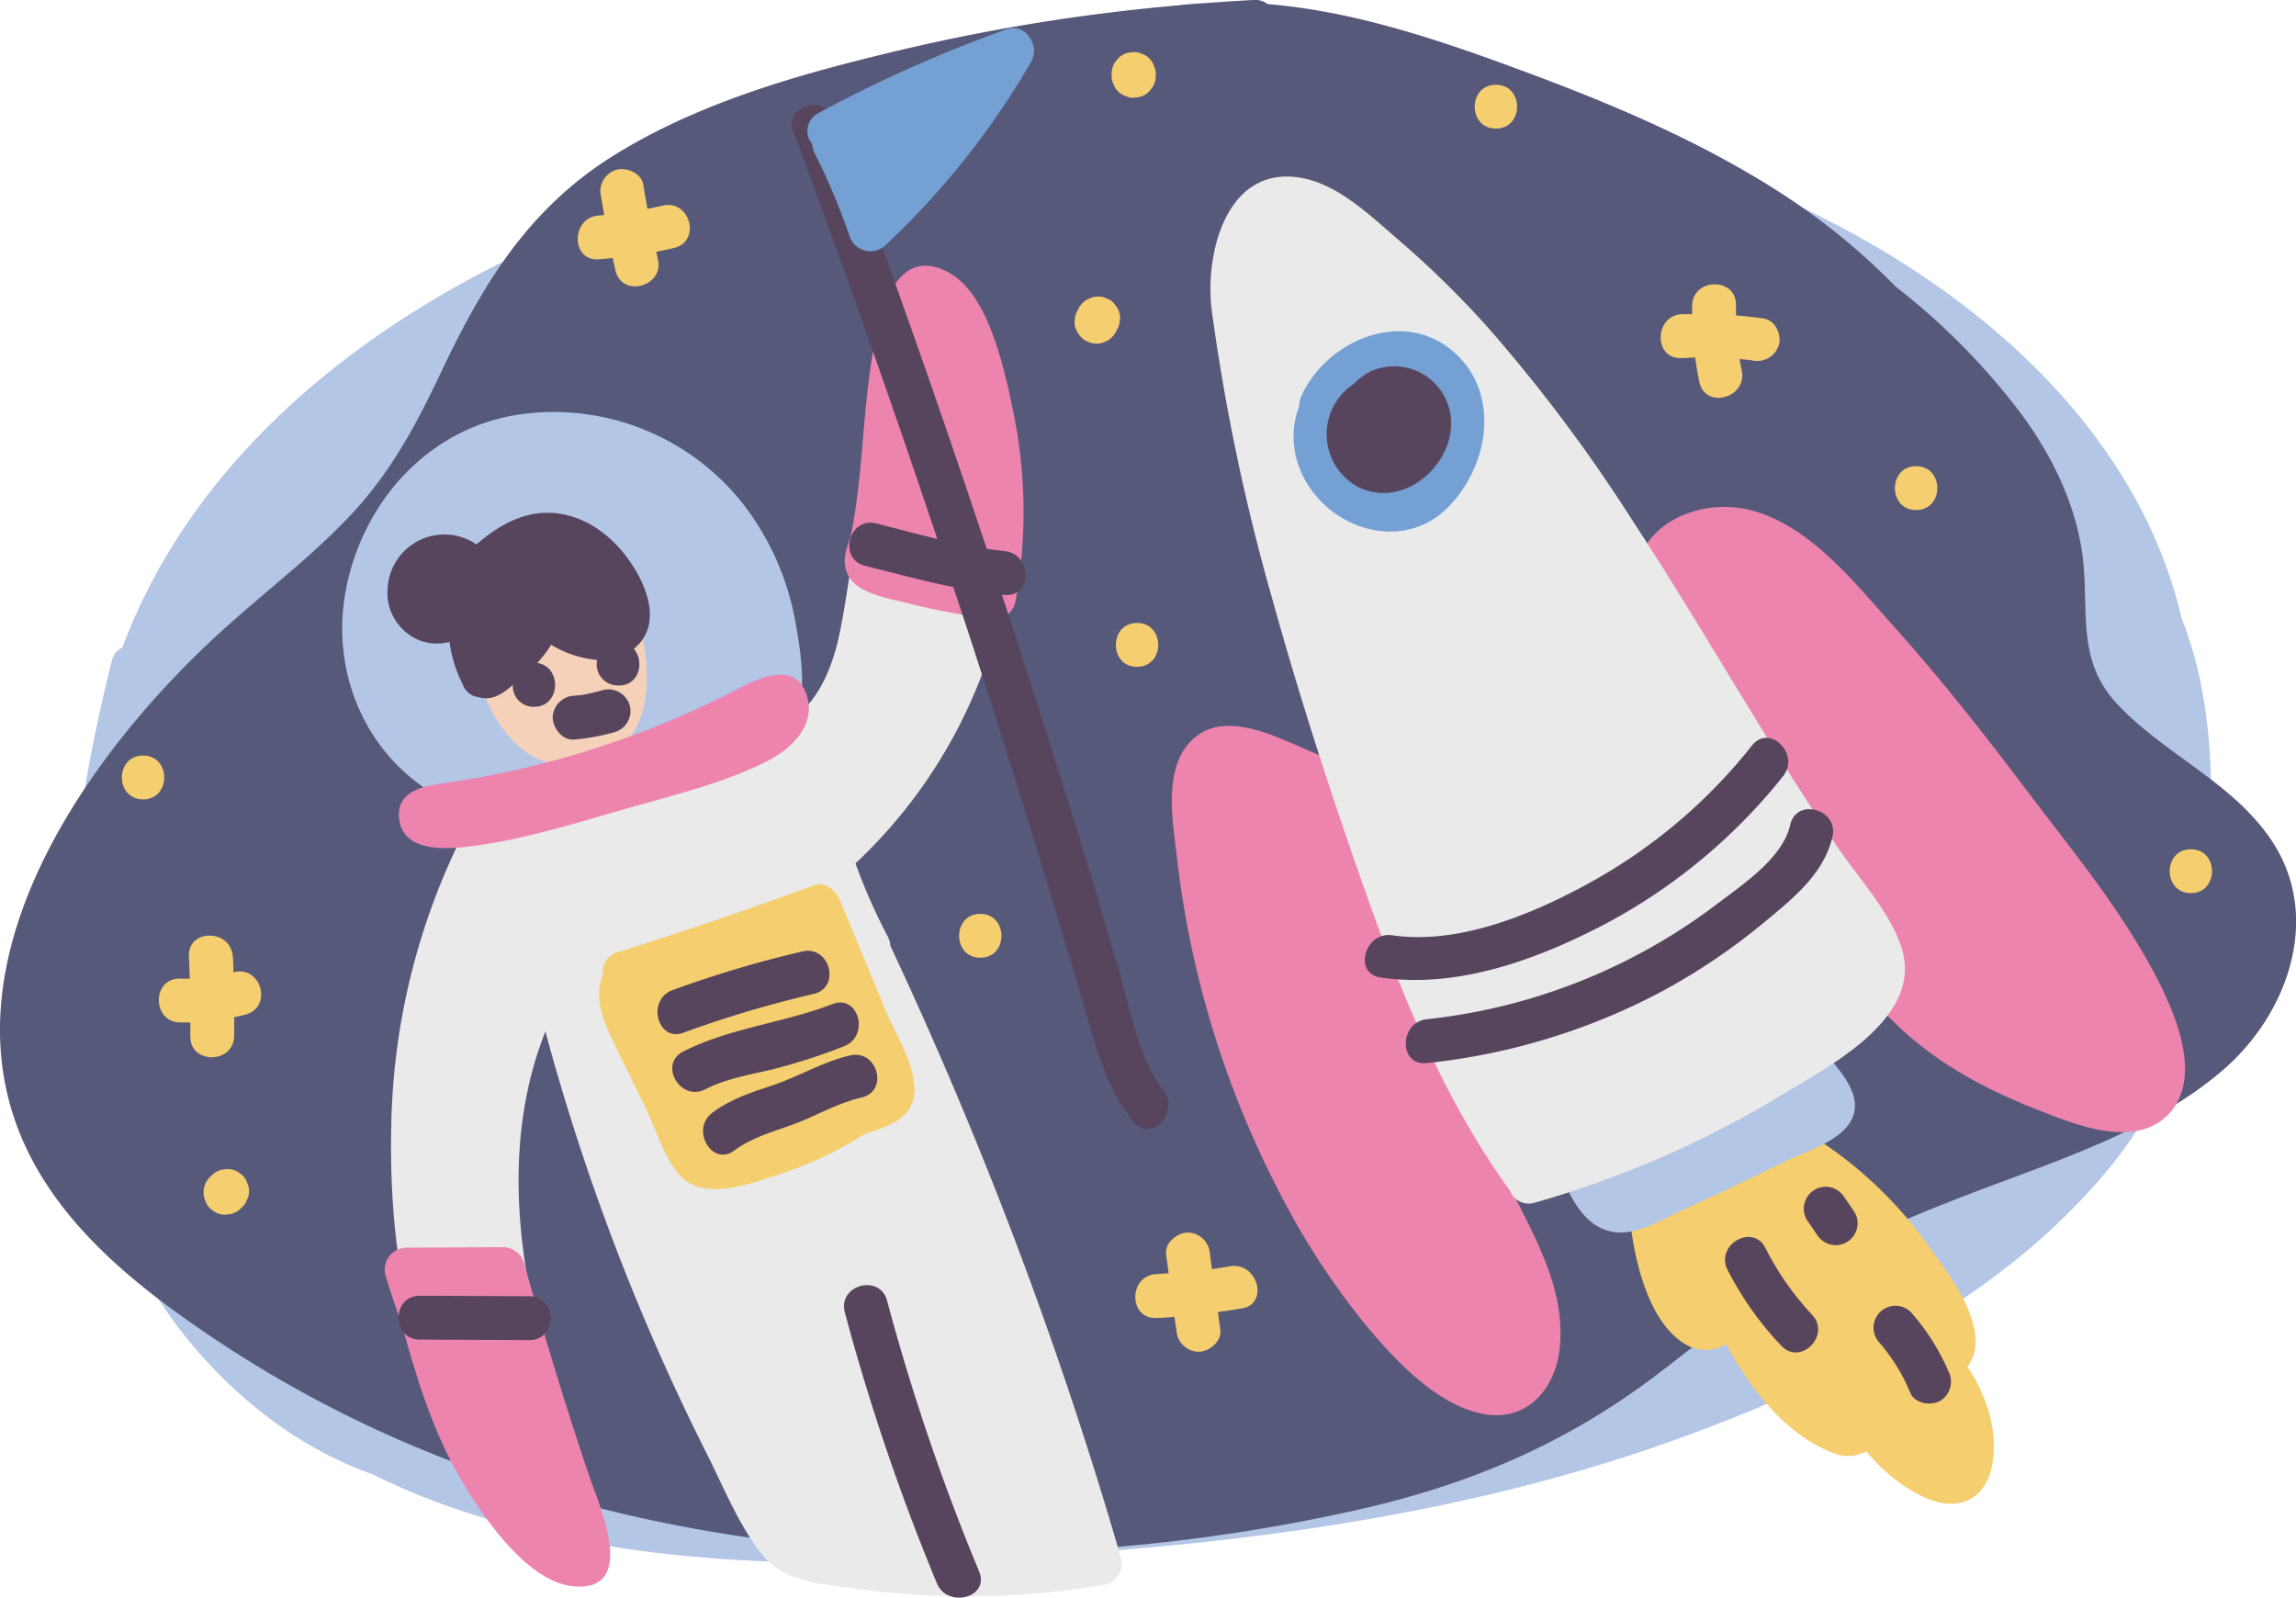<svg id="a3aa31eb-053b-4472-a611-453eb76cd9ac" data-name="Capa 1" xmlns="http://www.w3.org/2000/svg"
     viewBox="0 0 314.22 218.65">
    <defs>
        <style>
            .e5fa9b20-1f36-4dbc-81a7-aa2d073dcf2c {
            fill: #b4c6e6;
            }

            .e7a00507-f6f8-4ffd-a521-fc9182fd1434 {
            fill: #56597a;
            }

            .ee8ef7e6-c18f-407d-9792-792fc67a8480 {
            fill: #ed84ae;
            }

            .e8099bb1-c2e1-480c-915f-3d5b3ab18e2c {
            fill: #f5ce6f;
            }

            .a4138cb2-c1af-46c8-b0cc-fc4aa1406766 {
            fill: #eaeaea;
            }

            .f636a0f9-e474-4cfc-9f6c-88e103516dca {
            fill: #f5d1ba;
            }

            .a708fb48-e240-4ad7-91b9-5d39b20708bf {
            fill: #57455d;
            }

            .ff01adcc-32e4-4ebe-9a3f-b20c1df29ae1 {
            fill: #74a0d4;
            }
        </style>
    </defs>
    <path class="e5fa9b20-1f36-4dbc-81a7-aa2d073dcf2c"
          d="M298.55,84.58c-6.5-27.89-31.83-47.89-57.25-58.52-14.91-6.24-30.81-9.62-46.86-11.25-5.13-.52-10.27-.84-15.42-1a128,128,0,0,0-26.1-1,3.29,3.29,0,0,0-1,.24c-29.46.17-59.67,10.5-85.5,24-21.93,11.43-41,28.42-49.68,51.57a2.68,2.68,0,0,0-1.45,1.86C8.78,116.58,5.57,145,17.47,170.17a63.83,63.83,0,0,0,21.79,25.65,53.37,53.37,0,0,0,11.85,6,91.63,91.63,0,0,0,11.75,4.85c27,9,57.54,7.81,85.51,5.83,26.71-1.9,53.63-5.93,79-14.78,22.79-8,48.3-20.4,63.11-40.2,7.74-10.35,10.62-23,11.61-35.69C303,109.43,303.21,96.27,298.55,84.58Zm-61.8-53.94a112.78,112.78,0,0,1,35.17,21.6c-.83-.66-1.65-1.32-2.47-2a142.23,142.23,0,0,0-38.51-21.43c-3.78-1.4-7.6-2.61-11.45-3.7A141.26,141.26,0,0,1,236.75,30.64Z">
    </path>
    <path class="e7a00507-f6f8-4ffd-a521-fc9182fd1434"
          d="M311,115.21c-5.34-8.16-14.83-11.94-21.33-18.95-5.66-6.11-3.67-13-4.7-20.51-1-7-4.2-13.49-8.39-19.15a92.59,92.59,0,0,0-17.13-17.36,90.63,90.63,0,0,0-15.54-12.7C231.49,18.5,217.62,13,203.73,8c-9.81-3.51-19.95-6.6-30.24-7.44A2.79,2.79,0,0,0,171.56,0c-2.23.11-4.45.26-6.68.43-1.23.06-2.46.16-3.69.31a264.37,264.37,0,0,0-37.74,6.06C109.9,10,95.77,13.91,83.89,21.34c-12,7.52-18.16,18.17-24,30.59C56.78,58.46,53.4,64.6,48.44,70S37.52,80,31.94,84.93C13.31,101.27-8.16,130.24,3.13,156.1c5.24,12,16.27,20.53,27,27.65A163.23,163.23,0,0,0,66,201.53c25.79,9.16,53.69,12.24,81,10.6a244.84,244.84,0,0,0,38.79-5.5c15.27-3.43,28.43-9,40.87-18.43,5.73-4.35,11.3-8.94,17.44-12.73a145.86,145.86,0,0,1,22.09-10.75c12.86-5.2,27.68-9.23,38.28-18.49C313.14,138.59,317.75,125.55,311,115.21Z">
    </path>
    <path class="ee8ef7e6-c18f-407d-9792-792fc67a8480"
          d="M207,163.17a395.06,395.06,0,0,1-22.45-55.64,2.9,2.9,0,0,0-1.28-1.66,3,3,0,0,0-2-2.25c-4.84-1.79-12.53-6.61-17.43-2.94s-3.35,11.55-2.77,16.66a131.7,131.7,0,0,0,13.6,45A103.31,103.31,0,0,0,187,181.45c4,4.79,10,11.22,16.49,12.14,5.92.83,9.57-4,10-9.43C214.17,176.6,210.27,169.7,207,163.17Z">
    </path>
    <path class="ee8ef7e6-c18f-407d-9792-792fc67a8480"
          d="M293.62,131c-4.56-8-10.61-15.36-16.17-22.72-5.86-7.78-11.89-15.45-18.4-22.7-5.24-5.83-11.31-13.58-19.27-15.71-6.3-1.69-14.13,1-15.89,7.81-2,7.9,4.17,13,8.24,18.94.75,1.33,1.5,2.65,2.24,4a14.42,14.42,0,0,1,.53,1.48,2.8,2.8,0,0,0,1.25,1.68q3.09,5.48,6.16,11c4.5,8,8.83,16.23,15,23.12,5.66,6.34,12.9,10.54,20.73,13.65,5.32,2.11,14.29,6.1,19,.65C301.92,146.5,296.67,136.36,293.62,131Z">
    </path>
    <path class="e8099bb1-c2e1-480c-915f-3d5b3ab18e2c"
          d="M272.36,193.88a22.16,22.16,0,0,0-3.1-6.83c3.61-4.77-2.48-12.58-5.14-16.27a55.82,55.82,0,0,0-16.51-15.56c-7.28-4.25-16.7.46-24.17,2.42-2.84.75-2.6,4.28-.67,5.48.27,6.33,1.93,17.3,7.91,20.87a5.46,5.46,0,0,0,5.56,0c3.45,6.42,8.53,12.64,14.79,14.91a5.23,5.23,0,0,0,4.39-.27,24.93,24.93,0,0,0,2.28,2.43c2.77,2.54,8,6.24,11.93,4.1C273.34,203.14,273.23,197.44,272.36,193.88Z">
    </path>
    <path class="a4138cb2-c1af-46c8-b0cc-fc4aa1406766"
          d="M153.41,213.19a572.91,572.91,0,0,0-31.56-83.75,3.07,3.07,0,0,0-.36-1.28,77.63,77.63,0,0,1-4.41-10,68.89,68.89,0,0,0,18.73-30c3.61-11.76,4.84-26.38-.2-37.9-1.86-4.27-5.61-8-10.41-5-5,3.19-5.4,12.54-6.44,17.76-1.51,7.63-2.26,15.39-3.72,23-1.6,8.38-5.7,15.13-15.11,14.52-4.3-.28-8.43-1.12-12.76-.67a49.81,49.81,0,0,0-11.07,2.74c-5.35,1.87-12.37,4.27-12.35,10.79a92.55,92.55,0,0,0-10.2,40.5c-.36,15.07,1.9,33.16,11,45.7,2.47,3.4,8.23,10,12.3,4.42,3.79-5.17-1.26-14.92-2.66-20.11-3.79-14-4.93-29.23.45-42.74A305.52,305.52,0,0,0,96.75,199c2.32,4.58,4.48,10.07,7.76,14,2.95,3.57,8.14,3.79,12.41,4.39a112.74,112.74,0,0,0,34.4-.54A3,3,0,0,0,153.41,213.19Z">
    </path>
    <path class="e5fa9b20-1f36-4dbc-81a7-aa2d073dcf2c"
          d="M108.94,85.58A37.19,37.19,0,0,0,101.72,69,33,33,0,0,0,71.3,56.69C58,58.57,49.12,69.57,47.19,81.58c-2.07,12.79,4.92,25.84,18.43,29.78a2.86,2.86,0,0,0,1.9.59,90.67,90.67,0,0,0,22.61-3.14c5.38-1.48,13.92-3.43,17.45-7.87C110.8,96.9,109.74,90.18,108.94,85.58Z">
    </path>
    <path class="f636a0f9-e474-4cfc-9f6c-88e103516dca"
          d="M83,76.37c-3.81-4.16-10-5.08-14.26-.94C63.86,80.21,64,88.81,66.18,94.78c1.94,5.36,6.48,10.73,12.74,9.9a8.91,8.91,0,0,0,3.47-1.19C92.11,100.6,88.69,82.59,83,76.37Z">
    </path>
    <path class="e8099bb1-c2e1-480c-915f-3d5b3ab18e2c"
          d="M121,137.81q-3-7.26-6-14.52c-.57-1.4-2-2.71-3.69-2.1q-13.26,4.88-26.75,9.11a2.88,2.88,0,0,0-2.06,3.16c-1,2.34-.43,5.08.87,7.88,1.55,3.35,3.23,6.64,4.85,10,1.41,2.91,2.66,7,4.75,9.45,3.21,3.78,10.09,1.09,14-.18a50.15,50.15,0,0,0,11.39-5.44,30.81,30.81,0,0,0,3-1.06c2.17-.9,3.75-2.36,3.79-4.83C125.24,145.55,122.36,141.17,121,137.81Z">
    </path>
    <path class="ee8ef7e6-c18f-407d-9792-792fc67a8480"
          d="M138.8,57c-1.15-5.65-3.33-16.81-9.06-19.76C122.46,33.43,120.4,43,119.5,48c-1.5,8.45-1.36,17.08-3.09,25.48-.73,1.92-1.36,3.9,0,5.78,1.54,2.13,5.72,2.74,8,3.34a97.36,97.36,0,0,0,11.62,2.15,3,3,0,0,0,2.89-2.2A67.72,67.72,0,0,0,138.8,57Z">
    </path>
    <path class="ee8ef7e6-c18f-407d-9792-792fc67a8480"
          d="M80.74,202.3q-4.92-14.56-9-29.41a3.07,3.07,0,0,0-2.89-2.21l-13.2.07a3,3,0,0,0-2.89,3.8c.67,2.25,1.42,4.46,2.22,6.65,2,7.34,4.23,14.65,8.08,21.22,2.91,5,9.07,14.11,15.45,14.68C87.37,217.9,82,205.94,80.74,202.3Z">
    </path>
    <path class="a708fb48-e240-4ad7-91b9-5d39b20708bf"
          d="M86.74,88.81c3.44-2.83,2.28-7.24.32-10.63-2.27-3.92-6-7.26-10.62-7.9-4.38-.61-8.06,1.51-11.24,4.22a7.78,7.78,0,0,0-12.15,6,7,7,0,0,0,4.77,7.28,6.77,6.77,0,0,0,3.7.07,18,18,0,0,0,1.66,5.52l.06.12c.07.14.13.29.2.44a2.54,2.54,0,0,0,2.07,1.48c1.77.56,3.34-.47,4.67-1.68l0,0a2.84,2.84,0,0,0,2.9,3c3.69,0,3.85-5.49.45-6a17.23,17.23,0,0,0,1.9-2.49,14.68,14.68,0,0,0,6.29,2.08,2.89,2.89,0,0,0,2.86,3.49C87.53,93.91,88.24,90.49,86.74,88.81Z">
    </path>
    <path class="a708fb48-e240-4ad7-91b9-5d39b20708bf"
          d="M86.18,96.54a3.06,3.06,0,0,0-3.69-2.1c-.71.21-1.42.39-2.14.53-.33.07-.66.13-1,.18l-.15,0-.56.06a3.07,3.07,0,0,0-3,3c.07,1.49,1.33,3.17,3,3a30.49,30.49,0,0,0,5.44-1A3,3,0,0,0,86.18,96.54Z">
    </path>
    <path class="ee8ef7e6-c18f-407d-9792-792fc67a8480"
          d="M110.45,95.29c-1.34-4.58-5.88-2.85-8.9-1.3a125.93,125.93,0,0,1-41.44,13.28,2.45,2.45,0,0,0-.39.08c-2.82.45-5.54,1.5-5.08,4.82.67,4.83,7.26,4,10.62,3.54,6.7-.92,13.35-3,19.85-4.87s13.66-3.55,19.77-6.61C108.2,102.56,111.65,99.39,110.45,95.29Z">
    </path>
    <path class="a708fb48-e240-4ad7-91b9-5d39b20708bf"
          d="M159.23,149.26c-3.48-4.47-4.49-11-6.06-16.36q-2.47-8.41-5-16.8Q143,99.33,137.54,82.67c-.13-.42-.28-.83-.41-1.25l.35,0c3.84.37,3.81-5.63,0-6-.82-.08-1.63-.19-2.44-.31q-9.82-29.52-20.67-58.7c-1.33-3.59-7.14-2-5.79,1.59q10.32,27.72,19.7,55.77c-2.79-.67-5.56-1.43-8.32-2.13-3.75-1-5.34,4.83-1.6,5.79,4,1,8,2.1,12.1,2.91.83,2.53,1.68,5,2.51,7.58q5.57,17.13,10.79,34.39,2.69,8.87,5.27,17.75c1.43,4.88,2.81,9.34,6,13.39C157.36,156.55,161.58,152.27,159.23,149.26Z">
    </path>
    <path class="ff01adcc-32e4-4ebe-9a3f-b20c1df29ae1"
          d="M137.77,4A185.57,185.57,0,0,0,112,15.48a2.75,2.75,0,0,0-.84,4.24,3.18,3.18,0,0,0,.34,1.28,87.78,87.78,0,0,1,4.72,11.19,3,3,0,0,0,5,1.33A109.5,109.5,0,0,0,141.15,8.4C142.39,6.27,140.31,3.08,137.77,4Z">
    </path>
    <path class="a708fb48-e240-4ad7-91b9-5d39b20708bf"
          d="M134,215.07A295.66,295.66,0,0,1,121.4,178c-1-3.72-6.78-2.14-5.78,1.6a295.47,295.47,0,0,0,12.6,37.09C129.69,220.18,135.49,218.63,134,215.07Z">
    </path>
    <path class="a708fb48-e240-4ad7-91b9-5d39b20708bf"
          d="M109.78,130.22A152.76,152.76,0,0,0,92,135.52c-3.57,1.38-2,7.18,1.59,5.79a152,152,0,0,1,17.83-5.3C115.12,135.07,113.53,129.29,109.78,130.22Z">
    </path>
    <path class="a708fb48-e240-4ad7-91b9-5d39b20708bf"
          d="M113.92,137.42c-6.63,2.56-14.07,3.26-20.4,6.48-3.44,1.75-.41,6.93,3,5.18,2.92-1.49,6.14-2,9.29-2.75a82.71,82.71,0,0,0,9.68-3.13C119.08,141.82,117.53,136,113.92,137.42Z">
    </path>
    <path class="a708fb48-e240-4ad7-91b9-5d39b20708bf"
          d="M116.33,144.44c-3.64.84-6.83,2.79-10.33,4-3,1-5.93,1.92-8.5,3.83-3.06,2.27-.07,7.48,3,5.18,2.47-1.83,5.25-2.53,8.09-3.58,3.14-1.17,6-2.91,9.31-3.67C121.69,149.35,120.09,143.57,116.33,144.44Z">
    </path>
    <path class="a708fb48-e240-4ad7-91b9-5d39b20708bf"
          d="M72.44,177.4l-15-.07c-3.86,0-3.87,6,0,6l15,.07C76.3,183.41,76.31,177.41,72.44,177.4Z"></path>
    <path class="e8099bb1-c2e1-480c-915f-3d5b3ab18e2c"
          d="M241.35,43.59c-1.26-.19-2.52-.32-3.77-.43,0-.45,0-.9,0-1.35.12-3.87-5.88-3.86-6,0,0,.4,0,.79,0,1.19-.47,0-.94,0-1.42,0-3.84.23-3.86,6.24,0,6,.61,0,1.22-.06,1.83-.08.16,1.13.34,2.25.58,3.37.81,3.77,6.6,2.17,5.79-1.6-.11-.52-.2-1-.28-1.56.55.06,1.11.11,1.67.19a3.1,3.1,0,0,0,3.69-2.09C243.85,45.87,243,43.82,241.35,43.59Z">
    </path>
    <path class="e8099bb1-c2e1-480c-915f-3d5b3ab18e2c"
          d="M168.33,173.3c-.82.14-1.65.27-2.47.38l-.27-2a3.1,3.1,0,0,0-3-3c-1.46,0-3.21,1.4-3,3,.12.87.23,1.73.35,2.59-.56,0-1.12.08-1.68.1-3.84.18-3.86,6.18,0,6,.83,0,1.65-.09,2.47-.15L161,182a3.11,3.11,0,0,0,3,3c1.46,0,3.22-1.39,3-3-.1-.81-.21-1.62-.32-2.44,1.09-.15,2.18-.31,3.27-.49C173.72,178.45,172.11,172.67,168.33,173.3Z">
    </path>
    <path class="e8099bb1-c2e1-480c-915f-3d5b3ab18e2c"
          d="M32,133.06l-.06,0c0-.71,0-1.42-.08-2.13-.23-3.84-6.23-3.87-6,0,.05,1,.07,2,.11,3-.44,0-.89,0-1.34,0-3.86-.08-3.86,5.92,0,6,.48,0,.95,0,1.42,0,0,.62,0,1.24,0,1.87-.1,3.86,5.9,3.86,6,0,0-.86,0-1.72,0-2.59.52-.11,1-.21,1.54-.35C37.35,137.86,35.77,132.07,32,133.06Z">
    </path>
    <path class="e8099bb1-c2e1-480c-915f-3d5b3ab18e2c"
          d="M90.68,28.14c-.69.16-1.38.31-2.07.44-.19-1.08-.4-2.17-.56-3.26-.25-1.61-2.26-2.47-3.69-2.09a3.07,3.07,0,0,0-2.1,3.69c.13.83.29,1.66.43,2.5l-.74.07c-3.83.27-3.86,6.27,0,6,.64-.05,1.28-.11,1.91-.18.13.58.24,1.16.38,1.74.91,3.75,6.69,2.16,5.79-1.59-.08-.34-.15-.67-.22-1,.82-.16,1.65-.33,2.47-.53C96,33,94.44,27.25,90.68,28.14Z">
    </path>
    <path class="e8099bb1-c2e1-480c-915f-3d5b3ab18e2c"
          d="M157.91,9a2.34,2.34,0,0,0-.62-1,2.25,2.25,0,0,0-1-.62,2.32,2.32,0,0,0-1.16-.25l-.8.1a2.94,2.94,0,0,0-1.32.77l-.47.61a3,3,0,0,0-.41,1.52v.22a2.19,2.19,0,0,0,.26,1.15,2.28,2.28,0,0,0,.62,1,2.25,2.25,0,0,0,1,.62,2.32,2.32,0,0,0,1.16.26l.8-.11a2.94,2.94,0,0,0,1.32-.77l.47-.61a3,3,0,0,0,.41-1.51v-.22A2.2,2.2,0,0,0,157.91,9Z">
    </path>
    <path class="e8099bb1-c2e1-480c-915f-3d5b3ab18e2c"
          d="M153.18,42.77a2.39,2.39,0,0,0-.54-1,2.25,2.25,0,0,0-.84-.78l-.72-.3a3.06,3.06,0,0,0-1.59,0l-.72.3a3.1,3.1,0,0,0-1.08,1.08l-.22.44a2.28,2.28,0,0,0-.36,1.12,2.19,2.19,0,0,0,.06,1.19,3.36,3.36,0,0,0,1.37,1.8l.72.3a3.1,3.1,0,0,0,1.6,0l.71-.3a3.1,3.1,0,0,0,1.08-1.08l.22-.44a2.25,2.25,0,0,0,.36-1.12A2.3,2.3,0,0,0,153.18,42.77Z">
    </path>
    <path class="e8099bb1-c2e1-480c-915f-3d5b3ab18e2c"
          d="M155.61,85.26c-3.86,0-3.86,6,0,6S159.48,85.26,155.61,85.26Z"></path>
    <path class="e8099bb1-c2e1-480c-915f-3d5b3ab18e2c"
          d="M134.16,125.07c-3.86,0-3.87,6,0,6S138,125.07,134.16,125.07Z"></path>
    <path class="e8099bb1-c2e1-480c-915f-3d5b3ab18e2c"
          d="M33.82,161.87a2.22,2.22,0,0,0-.62-1l-.61-.47a3,3,0,0,0-1.51-.41l-.8.11a2.94,2.94,0,0,0-1.32.77l-.22.22a2.9,2.9,0,0,0-.62,3.28,2.24,2.24,0,0,0,.62,1l.6.46a2.92,2.92,0,0,0,1.52.41l.79-.1a3.13,3.13,0,0,0,1.33-.77l.22-.23a2.25,2.25,0,0,0,.62-1,2.3,2.3,0,0,0,.26-1.16A2.26,2.26,0,0,0,33.82,161.87Z">
    </path>
    <path class="e8099bb1-c2e1-480c-915f-3d5b3ab18e2c"
          d="M19.58,103.4c-3.86,0-3.87,6,0,6S23.44,103.4,19.58,103.4Z"></path>
    <path class="e8099bb1-c2e1-480c-915f-3d5b3ab18e2c"
          d="M262.23,63.8c-3.86,0-3.87,6,0,6S266.1,63.8,262.23,63.8Z"></path>
    <path class="e8099bb1-c2e1-480c-915f-3d5b3ab18e2c"
          d="M299.83,116.23c-3.86,0-3.86,6,0,6S303.7,116.23,299.83,116.23Z"></path>
    <path class="e8099bb1-c2e1-480c-915f-3d5b3ab18e2c"
          d="M204.72,11.6c-3.86,0-3.87,6,0,6S208.59,11.6,204.72,11.6Z"></path>
    <path class="e5fa9b20-1f36-4dbc-81a7-aa2d073dcf2c"
          d="M250,144.31c-1.83-2.36-3.35-3.32-6.28-2.22-10,3.7-19.57,9.55-29.13,14.22-2,1-1.83,3.16-.62,4.47a3,3,0,0,0,.28,1.34c1.23,2.79,3,5.7,6.21,6.42s6.61-1.46,9.47-2.76q7.24-3.3,14.38-6.83c2.94-1.46,8.47-2.94,9.41-6.58C254.51,149.41,251.75,146.51,250,144.31Z">
    </path>
    <path class="a4138cb2-c1af-46c8-b0cc-fc4aa1406766"
          d="M260.12,129.34c-1.75-4.94-6-9.43-8.88-13.76-3.28-4.84-6.41-9.79-9.49-14.76-6.17-10-12.12-20.1-18.55-29.92a216.68,216.68,0,0,0-19.36-25.84A129.45,129.45,0,0,0,191.59,33c-3.71-3.17-8-7.42-12.91-8.53C168,22.05,164.85,34.5,165.82,42.36A280,280,0,0,0,174,81.54C178,96,182.65,110.27,187.7,124.38c4.78,13.35,10.31,26.48,18.59,38.08a3.31,3.31,0,0,0,.3.34,2.75,2.75,0,0,0,3.47,1.79,138,138,0,0,0,33.66-14.66C250.42,145.84,263.61,139.19,260.12,129.34Z">
    </path>
    <path class="ff01adcc-32e4-4ebe-9a3f-b20c1df29ae1"
          d="M198.28,47.62c-6.89-5.23-16.82-.84-20.18,6.58a3.23,3.23,0,0,0-.29,1.35,11.81,11.81,0,0,0,.1,8.67c3.15,7.9,13.66,11.65,20.1,5.36C204,63.72,205.53,53.12,198.28,47.62Z">
    </path>
    <path class="a708fb48-e240-4ad7-91b9-5d39b20708bf"
          d="M239.79,102A73.42,73.42,0,0,1,219,120c-8.13,4.66-18.89,9.4-28.45,8-3.78-.55-5.41,5.23-1.6,5.78,10.44,1.52,21.11-2.35,30.3-7.1A77.6,77.6,0,0,0,244,106.26C246.43,103.28,242.21,99,239.79,102Z">
    </path>
    <path class="a708fb48-e240-4ad7-91b9-5d39b20708bf"
          d="M248,179.94a39,39,0,0,1-6.39-9.14c-1.74-3.44-6.92-.41-5.18,3a44.45,44.45,0,0,0,7.33,10.35C246.38,187,250.62,182.75,248,179.94Z">
    </path>
    <path class="a708fb48-e240-4ad7-91b9-5d39b20708bf"
          d="M266.62,187.6a29.89,29.89,0,0,0-5.17-8.09,3,3,0,0,0-4.24,4.24,25.31,25.31,0,0,1,4.23,6.87c.64,1.5,2.84,1.82,4.11,1.08A3.07,3.07,0,0,0,266.62,187.6Z">
    </path>
    <path class="a708fb48-e240-4ad7-91b9-5d39b20708bf"
          d="M253.81,165.9l-1.36-2a3.24,3.24,0,0,0-1.79-1.38,3,3,0,0,0-3.69,2.1,3,3,0,0,0,.3,2.31l1.36,2a3.18,3.18,0,0,0,1.79,1.37,3,3,0,0,0,2.31-.3,3,3,0,0,0,1.38-1.79A2.92,2.92,0,0,0,253.81,165.9Z">
    </path>
    <path class="a708fb48-e240-4ad7-91b9-5d39b20708bf"
          d="M197.44,53.84a7.78,7.78,0,0,0-9.77-3.05,8.05,8.05,0,0,0-2.4,1.76,8.21,8.21,0,0,0,.43,14C193.17,70.5,201.76,60.91,197.44,53.84Z">
    </path>
    <path class="a708fb48-e240-4ad7-91b9-5d39b20708bf"
          d="M245,112.89c-1,4.53-6.51,8.16-10,10.82a79.76,79.76,0,0,1-39.75,15.78c-3.79.42-3.84,6.42,0,6a87.83,87.83,0,0,0,32.23-9.83,85.41,85.41,0,0,0,14-9.47c3.84-3.17,8.17-6.63,9.31-11.7C251.64,110.73,245.85,109.12,245,112.89Z">
    </path>
</svg>
